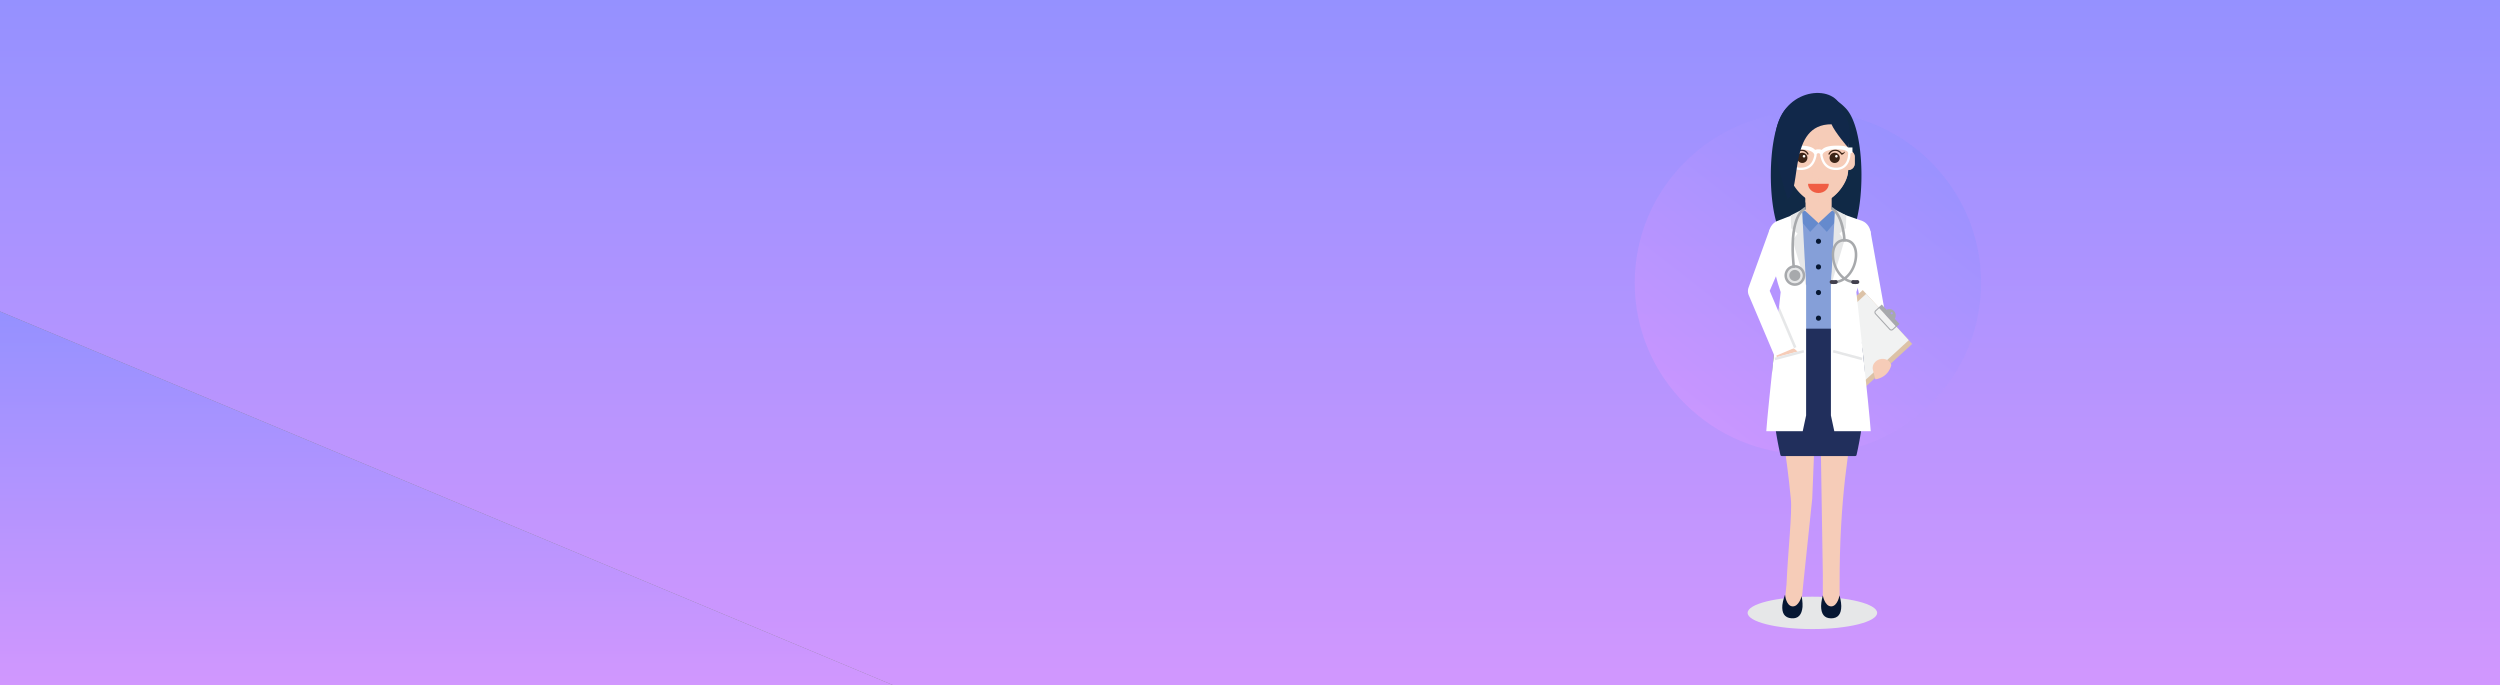 <svg xmlns="http://www.w3.org/2000/svg" xmlns:xlink="http://www.w3.org/1999/xlink" viewBox="0 0 3130.36 858"><rect x="0" y="0" width="3130.36" height="858" fill="#808080" stroke="none"/><defs><style>.cls-1{isolation:isolate;}.cls-2{fill:url(#linear-gradient);}.cls-3{fill:url(#linear-gradient-2);}.cls-4{opacity:0.64;fill:url(#linear-gradient-4);}.cls-5,.cls-7{fill:#e6e7e8;}.cls-18,.cls-5,.cls-9{mix-blend-mode:multiply;}.cls-6{fill:#102946;}.cls-18,.cls-8,.cls-9{fill:#f6ccb8;}.cls-10{fill:#061733;}.cls-11{fill:#fff;}.cls-12{fill:#dcc2a7;}.cls-13{fill:#f1f2f2;}.cls-14{fill:#a7a9ac;}.cls-15{fill:#212f5c;}.cls-16{fill:#859fd8;}.cls-17{fill:#658acd;}.cls-18{opacity:0.8;}.cls-19{fill:#3c2417;}.cls-20{fill:#f05d44;}.cls-21{fill:#11284a;}.cls-22{fill:#42404d;}</style><linearGradient id="linear-gradient" x1="1565.18" x2="1565.18" y2="858" gradientUnits="userSpaceOnUse"><stop offset="0" stop-color="#9591ff"/><stop offset="1" stop-color="#d197fe"/></linearGradient><linearGradient id="linear-gradient-2" x1="559.25" y1="390" x2="559.25" y2="858" xlink:href="#linear-gradient"/><linearGradient id="linear-gradient-4" x1="1600.27" y1="143.06" x2="1600.27" y2="574.24" gradientTransform="translate(1223.09 -913.29) rotate(37.98)" xlink:href="#linear-gradient"/></defs><title>Subscribefooter</title><g class="cls-1"><g id="Layer_3" data-name="Layer 3"><polygon class="cls-2" points="3130.36 0 0 0 0 390 1118.5 858 3130.36 858 3130.36 0"/><polygon class="cls-3" points="0 858 1118.5 858 0 390 0 858"/><polygon class="cls-3" points="0 858 1118.5 858 0 390 0 858"/><ellipse class="cls-4" cx="2263.77" cy="354.18" rx="216.86" ry="214.82"/><g id="doctor"><ellipse class="cls-5" cx="2269.37" cy="767.41" rx="81.08" ry="20.27"/><path class="cls-6" d="M1721.49,272c-.06.37-.14.68-.22,1-.81,3.47-1.72,6.69-2.7,9.64-1.7,5.07-3.52,9.27-5.82,12.42a17,17,0,0,1-3.6,3.72,15.5,15.5,0,0,1-9.67,2.94h-59.35a15.45,15.45,0,0,1-10-3.19,17.75,17.75,0,0,1-3.26-3.47c-2.31-3.15-4.12-7.35-5.82-12.42q-1.49-4.43-2.7-9.64c-.08-.34-.16-.65-.23-1-9.3-40.95-6.53-113.54,14.56-135.41,8.65-9,19.35-16.86,37.13-16.86,14.1,0,23.75,5,31.45,11.5a72.31,72.31,0,0,1,5.69,5.36A29,29,0,0,1,1709,139C1728.21,163.4,1730.48,232.48,1721.49,272Z" transform="translate(604.27 -0.95)"/><polygon class="cls-7" points="2256.36 262.37 2297.63 262.37 2300.88 280.98 2253.12 280.98 2256.36 262.37"/><polygon class="cls-8" points="2293.21 264.87 2293.21 244.19 2260.78 244.19 2260.78 264.87 2252.67 265.5 2260.78 317.78 2293.21 317.78 2301.32 265.5 2293.21 264.87"/><polygon class="cls-9" points="2260.78 244.32 2260.78 253.46 2293.21 264.43 2293.21 244.32 2260.78 244.32"/><path class="cls-8" d="M1719.75,419h-94.67c-21.72,37.38,1.91,87.95,13,206.5,2,16.86-3.79,68.21-5.36,107l-3.28,32h21.08l3.14-32,11.27-107.47,5.71-142.83h1.78l1.78-11.36,4,250.31-.1,43.32h21.08l0-32C1698.82,519.11,1746.73,465.42,1719.75,419Z" transform="translate(604.27 -0.95)"/><path class="cls-10" d="M1678.15,746.37s2.38,13.85,10.47,13.85,10.46-13.85,10.46-13.85,2.19,8,2.19,13.39c0,9.88-3.92,15.43-12.65,15.43S1676,769.64,1676,759.76C1676,754.42,1678.15,746.37,1678.15,746.37Z" transform="translate(604.27 -0.95)"/><path class="cls-10" d="M1651.69,747.34s-3.57,13.59-11.63,12.88-9.22-14.7-9.22-14.7-2.88,7.83-3.34,13.14c-.86,9.84,2.55,15.72,11.25,16.48s13.09-4.44,14-14.28C1653.16,755.55,1651.69,747.34,1651.69,747.34Z" transform="translate(604.27 -0.95)"/><polygon class="cls-11" points="2340.68 431.19 2366.55 426.59 2342.06 289.29 2312.93 296.55 2340.68 431.19"/><rect class="cls-12" x="1655.41" y="392.64" width="119.53" height="91.53" transform="translate(759.51 1274.5) rotate(-42.56)"/><rect class="cls-13" x="1661.16" y="396.76" width="112.89" height="78.81" transform="translate(761.67 1275.56) rotate(-42.56)"/><path class="cls-14" d="M1748,385.82l-4.15,3.81a3.3,3.3,0,0,0-.2,4.64l17.91,19.5a3.29,3.29,0,0,0,4.64.2l4.15-3.81,3.87-3.55-6-6.58a7.87,7.87,0,0,0-10.27-11.19l-6-6.57Zm17.29,8.33a1.31,1.31,0,1,1,.08-1.85A1.3,1.3,0,0,1,1765.31,394.15Zm-16.4-7.36,20.57,22.4-4.15,3.81a2,2,0,0,1-2.79-.12l-17.9-19.5a2,2,0,0,1,.12-2.78Z" transform="translate(604.27 -0.95)"/><path class="cls-8" d="M1763.9,458c-1.52-5.72-7.91-9-14.27-7.28s-10.28,7.71-8.75,13.42L1744,476C1761.38,473,1763.9,458,1763.9,458Z" transform="translate(604.27 -0.95)"/><path class="cls-15" d="M1624,410.65h97.46s21.56,59.82-1.11,160.22a1.83,1.83,0,0,1-1.72,1.1h-91.8a1.82,1.82,0,0,1-1.72-1.1C1602.44,470.47,1624,410.65,1624,410.65Z" transform="translate(604.27 -0.95)"/><path class="cls-16" d="M1650.66,268.14l1.26,4.74c2.18,6.25,7.52,7.46,20.81,7.46,15,0,21-4,22.74-9.64l.68-2.56c27.61,10.38,19.14,96.84,19.14,96.84l.17,47.5H1629l1.15-47.5S1623.05,278.52,1650.66,268.14Z" transform="translate(604.27 -0.95)"/><circle class="cls-10" cx="2277" cy="302.12" r="3.24"/><circle class="cls-10" cx="2277" cy="334.21" r="3.24"/><circle class="cls-10" cx="2277" cy="366.3" r="3.24"/><circle class="cls-10" cx="2277" cy="398.38" r="3.24"/><path class="cls-17" d="M1672.73,280.34l10.44,11L1701,270l-11.14-5.55-4.19,3.88Z" transform="translate(604.27 -0.95)"/><polygon class="cls-17" points="2259.84 263.55 2277 279.39 2266.56 290.39 2248.71 269.08 2259.84 263.55"/><path class="cls-11" d="M1688.3,521.14l4.22,19.7h45.64c-1.78-27.28-18-174.19-18-174.19,10-28.88,16.67-57.1,17.87-72.58.51-6.61-4.1-14-10.29-16.39l-32.38-11.33-7.06,92.75Z" transform="translate(604.27 -0.95)"/><path class="cls-11" d="M1657.24,521.14l-4.22,19.7h-45.64c1.78-27.28,18-174.19,18-174.19-10-28.88-13.42-57.1-14.63-72.58-.51-6.61,4.11-14,10.29-16.39l29.13-11.33,7.07,92.75Z" transform="translate(604.27 -0.95)"/><polygon class="cls-11" points="2295.81 478.92 2331.98 488.61 2331.98 447.89 2295.81 438.2 2295.81 478.92"/><rect class="cls-5" x="1707.58" y="426.83" width="3.24" height="37.45" transform="translate(1440.72 1980.25) rotate(-75)"/><polygon class="cls-7" points="2311.85 269.68 2311.3 285.81 2303.24 292.44 2309.51 301.02 2292.57 358.15 2297.64 262.37 2311.85 269.68"/><polygon class="cls-7" points="2242.24 269.68 2242.79 285.81 2250.85 292.44 2244.57 301.02 2261.52 358.15 2256.45 262.37 2242.24 269.68"/><path class="cls-8" d="M1636.35,429l2.77,6.54a29.46,29.46,0,0,1,12.77,13.89,3.65,3.65,0,0,1-1.93,4.8,3.6,3.6,0,0,1-2.93-.05l1.33,3.13a10.94,10.94,0,1,1-20.15,8.55l-12-28.31Z" transform="translate(604.27 -0.95)"/><path class="cls-5" d="M1622,397.78l17.11,40.33,6-2.53-21.64-51C1623,388.49,1622.5,392.93,1622,397.78Z" transform="translate(604.27 -0.95)"/><path class="cls-11" d="M1617.89,447.11l24.18-10.27-30.43-71.71,12.45-29L1611.62,288,1585.19,361a13.13,13.13,0,0,0,.26,9.61Z" transform="translate(604.27 -0.95)"/><polygon class="cls-11" points="2258.2 478.92 2222.03 488.61 2222.03 447.89 2258.2 438.2 2258.2 478.92"/><rect class="cls-5" x="1617.54" y="443.94" width="37.45" height="3.24" transform="translate(544.71 437.73) rotate(-15)"/><path class="cls-8" d="M1709.87,189.27V172.41c0-17.92-20.73-40.54-37.14-40.54s-37.15,22.62-37.15,40.54v16.86a8.19,8.19,0,0,0-8.26,8.11v8.43a8.19,8.19,0,0,0,8.26,8.11c0,17.91,20.73,41.19,37.15,41.19s37.14-23.28,37.14-41.19a8.19,8.19,0,0,0,8.26-8.11v-8.43A8.19,8.19,0,0,0,1709.87,189.27Z" transform="translate(604.27 -0.95)"/><path class="cls-18" d="M1672.73,225.11v30c16.41,0,37.14-23.28,37.14-41.19a8.19,8.19,0,0,0,8.26-8.11v-8.43a8.19,8.19,0,0,0-8.26-8.11V172.41c0-17.92-20.73-40.54-37.14-40.54v65.67a110,110,0,0,0-8.26,26Z" transform="translate(604.27 -0.95)"/><path class="cls-9" d="M1658.86,200a6.4,6.4,0,1,1-6.63-6.17A6.42,6.42,0,0,1,1658.86,200Z" transform="translate(604.27 -0.95)"/><path class="cls-19" d="M1658.86,198.39a6.4,6.4,0,1,1-6.63-6.17A6.42,6.42,0,0,1,1658.86,198.39Z" transform="translate(604.27 -0.95)"/><path class="cls-11" d="M1656.23,196.56a1.6,1.6,0,1,1-1.66-1.54A1.6,1.6,0,0,1,1656.23,196.56Z" transform="translate(604.27 -0.95)"/><path class="cls-19" d="M1660.24,193.5a9.34,9.34,0,0,0-7.53-5.18c-2-.22-5.86.08-9.15,4.24a1.92,1.92,0,0,1-.48,0,4.73,4.73,0,0,1-1.37-.36,6.4,6.4,0,0,1-1.85-1.26.21.21,0,0,0-.23,0,.2.2,0,0,0-.09.27s.13.28.37.68a6.8,6.8,0,0,0,1.09,1.38,6.52,6.52,0,0,0,1.51,1.08,5.24,5.24,0,0,0,.61.26l.28.08a1,1,0,0,0,1-.56c2.15-3,5-4.49,8.1-4.16a7.77,7.77,0,0,1,6.21,4.21.81.81,0,1,0,1.49-.64Z" transform="translate(604.27 -0.95)"/><path class="cls-9" d="M1699.4,200a6.41,6.41,0,1,1-6.63-6.17A6.42,6.42,0,0,1,1699.4,200Z" transform="translate(604.27 -0.95)"/><path class="cls-19" d="M1699.4,198.39a6.41,6.41,0,1,1-6.63-6.17A6.42,6.42,0,0,1,1699.4,198.39Z" transform="translate(604.27 -0.95)"/><path class="cls-11" d="M1696.77,196.56a1.6,1.6,0,1,1-1.66-1.54A1.6,1.6,0,0,1,1696.77,196.56Z" transform="translate(604.27 -0.95)"/><path class="cls-19" d="M1685.21,193.5a9.34,9.34,0,0,1,7.53-5.18c2-.22,5.86.08,9.15,4.24a1.92,1.92,0,0,0,.48,0,4.65,4.65,0,0,0,1.37-.36,6.4,6.4,0,0,0,1.85-1.26.21.21,0,0,1,.23,0,.2.2,0,0,1,.09.27,5.57,5.57,0,0,1-.37.68,6.44,6.44,0,0,1-2.6,2.46,5.24,5.24,0,0,1-.61.26l-.28.08a1.05,1.05,0,0,1-1-.56c-2.15-3-5-4.49-8.1-4.16a7.77,7.77,0,0,0-6.21,4.21.81.81,0,1,1-1.49-.64Z" transform="translate(604.27 -0.95)"/><path class="cls-20" d="M1685.64,231.1c0,6.37-5.81,11.53-13,11.53s-13-5.16-13-11.53Z" transform="translate(604.27 -0.95)"/><path class="cls-11" d="M1715.26,185.57h-5.7c-3.26-2.21-9.22-2.21-14.62-2.2-9.08,0-15.16,1.79-18.09,5.29a12,12,0,0,0-8.36,0c-2.94-3.5-9-5.29-18.1-5.29-5.4,0-11.35,0-14.62,2.2h-5.7v6.17l2.47,1.36c0,9.62,4.74,20.76,17.85,20.76,10.78,0,17.45-5.85,19.85-17.38a10.77,10.77,0,0,0,.22-2.43,2.54,2.54,0,0,1,4.41,0,11.41,11.41,0,0,0,.23,2.43c2.39,11.53,9.07,17.38,19.84,17.38,13.11,0,17.8-11.14,17.86-20.76l2.46-1.36Zm-47.88,10.32c-2.1,10.13-7.66,15.05-17,15.05-14.22,0-14.94-15-14.94-18,0-4.61,10.28-5,14.94-5C1660.66,187.91,1668.34,191.57,1667.38,195.89Zm27.56,15.05c-9.33,0-14.88-4.92-17-15.05-1-4.32,6.71-8,17-8,4.66,0,14.94.42,14.94,5C1709.88,196,1709.16,210.94,1694.94,210.94Z" transform="translate(604.27 -0.95)"/><path class="cls-21" d="M1634,250.14c-11.72-39.1-19.91-63.37-13.51-89.75,12.44-51.25,75-54.29,81.35-22.13,1.35,6.85,15.15,13.6,8,47.31-.55-.19-16.61-19.2-20.79-29C1634,156.37,1652.46,238,1634,250.14Z" transform="translate(604.27 -0.95)"/><path class="cls-14" d="M1706.9,301.65c-.06-1.48-1.65-33.71-18-41.93v3.74c13.27,8.66,14.71,38,14.72,38.33l.07,1.62,3.24-.14Z" transform="translate(604.27 -0.95)"/><path class="cls-14" d="M1656.5,263.41v-3.76c-26.68,13.53-15.48,83.28-15,86.34l.27,1.6,3.2-.53-.27-1.6C1644.61,344.75,1633.85,277.85,1656.5,263.41Z" transform="translate(604.27 -0.95)"/><path class="cls-14" d="M1716.41,352.44a21.28,21.28,0,0,1-8.34-2.74c8.81-7.37,13.86-20.18,13.26-31.49s-6.75-18.11-16-18.11-15.45,6.94-16,18.11,4.44,24.12,13.25,31.49a21.28,21.28,0,0,1-8.34,2.74,1.62,1.62,0,0,0,.17,3.23h.17a24.64,24.64,0,0,0,10.79-3.91,24.68,24.68,0,0,0,10.79,3.91h.17a1.62,1.62,0,0,0,.17-3.23Zm-23.94-34.06c.25-4.52,2-15,12.81-15s12.56,10.52,12.81,15c.57,10.73-4.33,22.93-12.81,29.46C1696.8,341.31,1691.9,329.11,1692.47,318.38Z" transform="translate(604.27 -0.95)"/><path class="cls-22" d="M1691.79,356.62a27.69,27.69,0,0,1-2.86-.15,2.43,2.43,0,0,1,.51-4.84,22.3,22.3,0,0,0,4.62,0,2.43,2.43,0,1,1,.52,4.83A25.66,25.66,0,0,1,1691.79,356.62Z" transform="translate(604.27 -0.95)"/><path class="cls-22" d="M1718.77,356.62a25.8,25.8,0,0,1-2.79-.15,2.43,2.43,0,1,1,.52-4.83,22.3,22.3,0,0,0,4.62,0,2.43,2.43,0,0,1,.51,4.84A27.69,27.69,0,0,1,1718.77,356.62Z" transform="translate(604.27 -0.95)"/><circle class="cls-7" cx="2247.4" cy="344.9" r="9.73"/><path class="cls-14" d="M1643.13,336.12a9.73,9.73,0,1,1-9.73,9.73,9.73,9.73,0,0,1,9.73-9.73m0-3.24a13,13,0,1,0,13,13,13,13,0,0,0-13-13Z" transform="translate(604.27 -0.95)"/><circle class="cls-14" cx="2247.4" cy="344.9" r="6.94"/></g></g></g></svg>